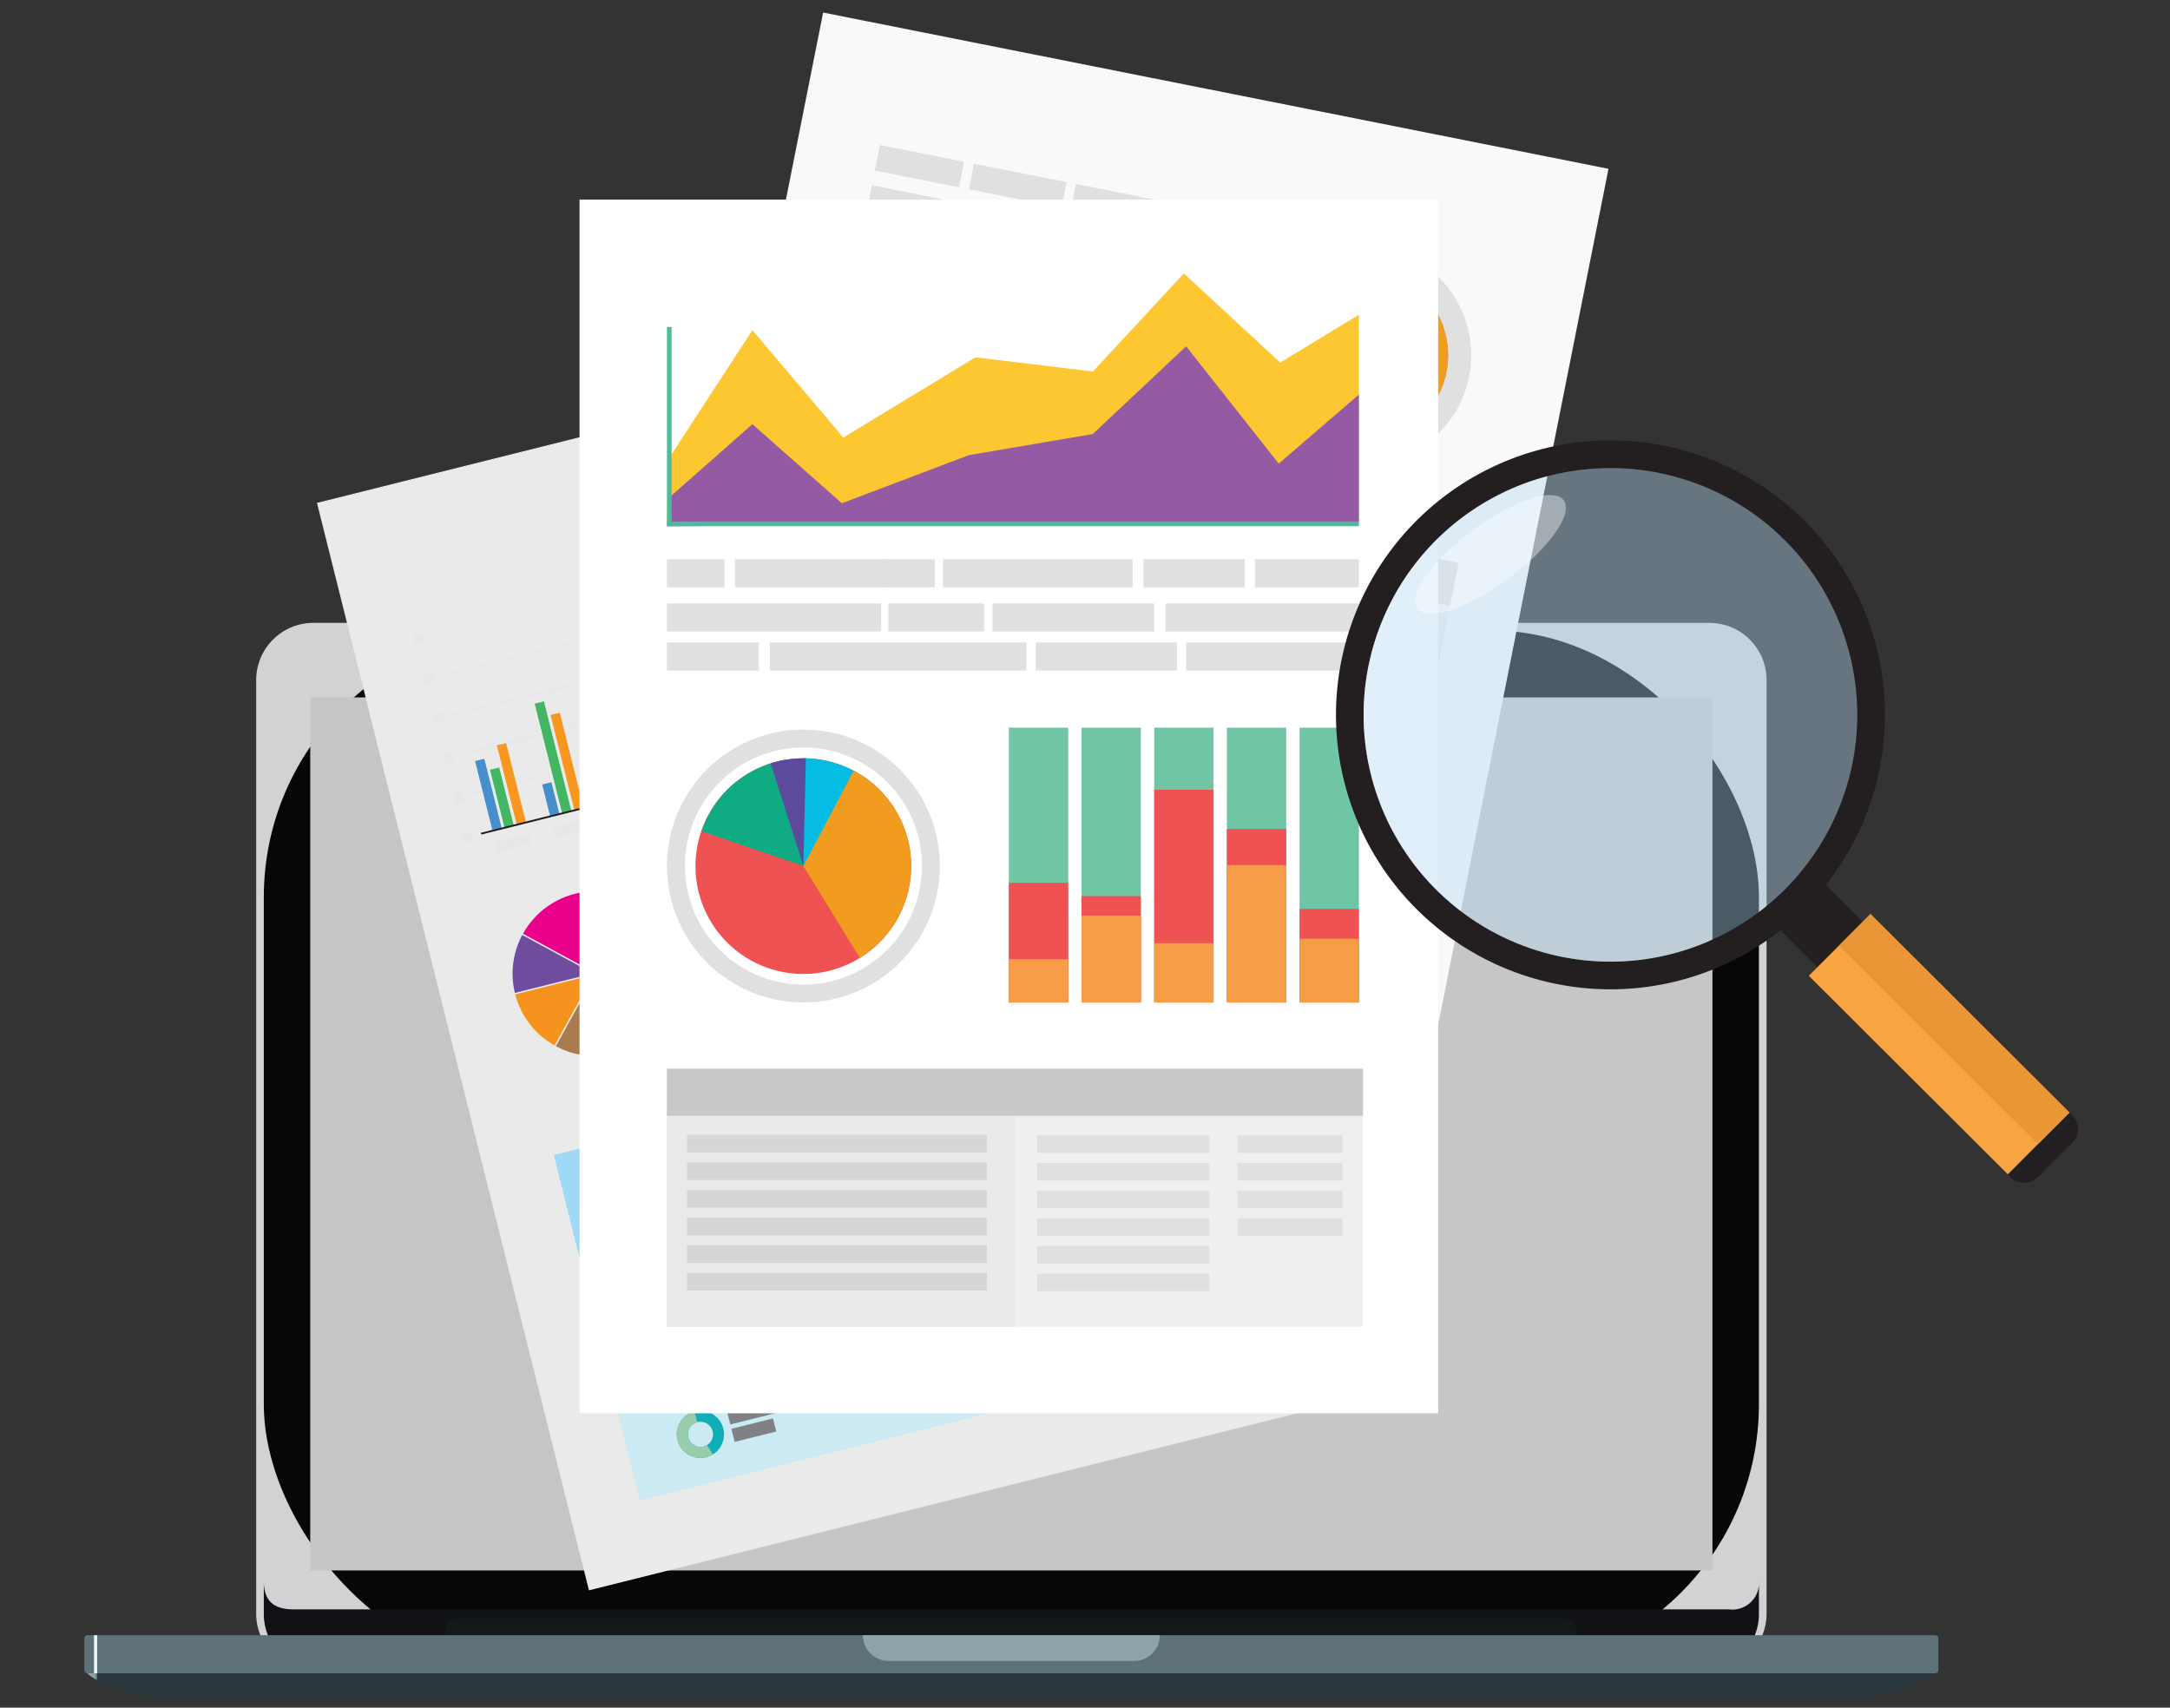 <svg xmlns="http://www.w3.org/2000/svg" xmlns:xlink="http://www.w3.org/1999/xlink" width="108" height="85" viewBox="0 0 108 85"><rect x="0" y="0" width="108" height="85" fill="#333333" stroke="none"/><defs><clipPath id="a"><rect width="99.226" height="83.959" fill="none"/></clipPath><clipPath id="c"><path d="M46.138,387.033H0c0,.675,2.905,1.572,4.341,1.572H87.935c1.436,0,4.341-.9,4.341-1.572Z" transform="translate(0 -387.033)" fill="none"/></clipPath><linearGradient id="d" y1="1" x2="0.002" y2="1" gradientUnits="objectBoundingBox"><stop offset="0" stop-color="#8aa2a7"/><stop offset="0.299" stop-color="#879fa4"/><stop offset="0.479" stop-color="#80979c"/><stop offset="0.627" stop-color="#73888d"/><stop offset="0.759" stop-color="#617479"/><stop offset="0.879" stop-color="#495a5f"/><stop offset="0.99" stop-color="#2c3a3f"/><stop offset="1" stop-color="#2a373c"/></linearGradient><clipPath id="e"><path d="M.143,379.439A.154.154,0,0,0,0,379.6v1.57a.155.155,0,0,0,.143.164H92.133a.155.155,0,0,0,.143-.164V379.6a.154.154,0,0,0-.143-.163Z" transform="translate(0 -379.439)" fill="none"/></clipPath><linearGradient id="f" y1="1.68" x2="0.002" y2="1.68" gradientUnits="objectBoundingBox"><stop offset="0" stop-color="#5e7078"/><stop offset="0" stop-color="#6a7b82"/><stop offset="0.001" stop-color="#919ea3"/><stop offset="0.002" stop-color="#b3bcbf"/><stop offset="0.003" stop-color="#cfd4d6"/><stop offset="0.005" stop-color="#e4e7e8"/><stop offset="0.006" stop-color="#f3f4f5"/><stop offset="0.008" stop-color="#fcfcfc"/><stop offset="0.01" stop-color="#fff"/><stop offset="0.03" stop-color="#8aa0a6"/><stop offset="0.048" stop-color="#9cafb4"/><stop offset="0.081" stop-color="#b7c6c9"/><stop offset="0.118" stop-color="#cdd8da"/><stop offset="0.162" stop-color="#dee6e7"/><stop offset="0.216" stop-color="#eaf0f0"/><stop offset="0.291" stop-color="#f1f6f5"/><stop offset="0.5" stop-color="#f3f8f7"/><stop offset="0.71" stop-color="#f1f6f5"/><stop offset="0.786" stop-color="#eaf0f0"/><stop offset="0.841" stop-color="#dee6e7"/><stop offset="0.885" stop-color="#cdd8da"/><stop offset="0.922" stop-color="#b7c6ca"/><stop offset="0.955" stop-color="#9cb0b6"/><stop offset="0.97" stop-color="#8ea4ab"/><stop offset="0.99" stop-color="#ecf2f4"/><stop offset="0.992" stop-color="#e8eef0"/><stop offset="0.994" stop-color="#dde4e7"/><stop offset="0.995" stop-color="#cbd3d7"/><stop offset="0.997" stop-color="#b1bcc0"/><stop offset="0.998" stop-color="#8f9da3"/><stop offset="1" stop-color="#677880"/><stop offset="1" stop-color="#5e7078"/></linearGradient><clipPath id="g"><path d="M182.028,379.439a1.283,1.283,0,0,0,1.283,1.283h12.215a1.283,1.283,0,0,0,1.283-1.283Z" transform="translate(-182.028 -379.439)" fill="none"/></clipPath><linearGradient id="h" x1="-2.622" y1="2.485" x2="-2.607" y2="2.485" gradientUnits="objectBoundingBox"><stop offset="0" stop-color="#8aa0a6"/><stop offset="0.007" stop-color="#8fa4aa"/><stop offset="0.042" stop-color="#aab9bd"/><stop offset="0.083" stop-color="#c0cacd"/><stop offset="0.131" stop-color="#d1d7d9"/><stop offset="0.189" stop-color="#dde0e1"/><stop offset="0.272" stop-color="#e4e5e6"/><stop offset="0.5" stop-color="#e6e7e8"/><stop offset="0.73" stop-color="#e4e5e6"/><stop offset="0.813" stop-color="#dde0e1"/><stop offset="0.873" stop-color="#d1d7d9"/><stop offset="0.921" stop-color="#c0cace"/><stop offset="0.961" stop-color="#aababf"/><stop offset="0.997" stop-color="#90a5ac"/><stop offset="1" stop-color="#8ea4ab"/></linearGradient><clipPath id="j"><rect width="26.318" height="8.791" fill="none"/></clipPath><clipPath id="k"><rect width="26.318" height="7.042" fill="none"/></clipPath><clipPath id="l"><rect width="24.572" height="24.572" fill="none"/></clipPath><clipPath id="m"><rect width="7.508" height="5.91" fill="none"/></clipPath></defs><g transform="translate(-203.907 -882)"><g transform="translate(203.907 882)"><rect width="108" height="85" transform="translate(0)" fill="none"/><g transform="translate(4.197 0.624)"><g clip-path="url(#a)"><g clip-path="url(#a)"><path d="M115.349,192.037a2.85,2.85,0,0,1-2.855,2.846H43.033a2.85,2.85,0,0,1-2.855-2.846V145.56a2.85,2.85,0,0,1,2.855-2.846h69.462a2.85,2.85,0,0,1,2.855,2.846Z" transform="translate(-31.625 -112.335)" fill="#d0d2d3"/><rect width="74.411" height="51.79" rx="13.275" transform="translate(8.933 30.758)" fill="#060808"/><path d="M114.93,368.2H43.409c-1.07,0-1.445-.55-1.445-1.408v1.643a2.826,2.826,0,0,0,2.826,2.826h68.759a2.826,2.826,0,0,0,2.826-2.826V366.8a1.326,1.326,0,0,1-1.445,1.408" transform="translate(-33.031 -288.718)" fill="#111215"/><rect width="56.297" height="1.733" rx="0.672" transform="translate(17.99 79.924)" fill="#14181b"/><path d="M0,0H69.787V43.456H0Z" transform="translate(11.244 34.09)" fill="#c6c6c6"/></g><g transform="translate(0 82.387)"><g clip-path="url(#c)"><rect width="92.276" height="1.572" transform="translate(0 0)" fill="url(#d)"/></g></g><g transform="translate(0 80.77)"><g clip-path="url(#e)"><rect width="92.276" height="1.898" fill="url(#f)"/></g></g><g transform="translate(38.748 80.77)"><g clip-path="url(#g)"><rect width="14.781" height="1.283" fill="url(#h)"/></g></g><g clip-path="url(#a)"><rect width="56.343" height="39.853" transform="translate(25.775 55.26) rotate(-78.746)" fill="#f9f9f9"/><rect width="1.3" height="4.269" transform="translate(39.342 7.867) rotate(-78.747)" fill="#e0e0e0"/><rect width="1.3" height="4.697" transform="matrix(0.195, -0.981, 0.981, 0.195, 44.026, 8.799)" fill="#e0e0e0"/><rect width="1.3" height="4.827" transform="translate(49.093 9.807) rotate(-78.745)" fill="#e0e0e0"/><rect width="1.3" height="6.321" transform="translate(38.588 11.656) rotate(-78.746)" fill="#e0e0e0"/><rect width="1.3" height="7.807" transform="matrix(0.195, -0.981, 0.981, 0.195, 45.416, 13.015)" fill="#e0e0e0"/><rect width="1.3" height="14.768" transform="translate(38.943 9.874) rotate(-78.746)" fill="#e0e0e0"/><rect width="1.3" height="2.672" transform="translate(38.19 13.657) rotate(-78.746)" fill="#e0e0e0"/><rect width="1.3" height="7.116" transform="matrix(0.195, -0.981, 0.981, 0.195, 41.29, 14.274)" fill="#e0e0e0"/><rect width="1.3" height="4.827" transform="translate(47.94 15.597) rotate(-78.745)" fill="#e0e0e0"/><rect width="1.3" height="4.269" transform="translate(37.436 17.447) rotate(-78.747)" fill="#e0e0e0"/><rect width="1.3" height="9.993" transform="matrix(0.195, -0.981, 0.981, 0.195, 42.12, 18.378)" fill="#e0e0e0"/><rect width="1.3" height="9.941" transform="matrix(0.195, -0.981, 0.981, 0.195, 37.791, 15.664)" fill="#e0e0e0"/><rect width="1.3" height="4.44" transform="translate(47.87 17.67) rotate(-78.746)" fill="#e0e0e0"/><path d="M283.647,60.949a5.477,5.477,0,1,1-4.3-6.44,5.477,5.477,0,0,1,4.3,6.44" transform="translate(-214.728 -42.822)" fill="#e0e0e0"/><path d="M286.78,64.986a4.328,4.328,0,1,1-3.4-5.085l.1.02a4.324,4.324,0,0,1,3.3,5.065" transform="translate(-218.992 -47.084)" fill="#ee5253"/><path d="M302.2,62.17l-3.673,2.283.844-4.241.1.02A4.313,4.313,0,0,1,302.2,62.17" transform="translate(-234.984 -47.395)" fill="#05bce3"/><path d="M302.773,68.548a4.322,4.322,0,0,1-2.741,3.212l-1.5-4.056,2.721-3.362a4.328,4.328,0,0,1,1.52,4.206" transform="translate(-234.984 -50.646)" fill="#f29c1f"/><path d="M284.7,64.142l-3.74-2.173a4.335,4.335,0,0,1,3.255-2.125,4.263,4.263,0,0,1,.612-.025Z" transform="translate(-221.154 -47.084)" fill="#0fab82"/><path d="M297.678,59.922l-.94,4.221-.485-4.3a4.291,4.291,0,0,1,.612-.025,4.351,4.351,0,0,1,.717.082l.1.02" transform="translate(-233.19 -47.084)" fill="#5e4a9d"/><rect width="11.978" height="32.305" transform="translate(34.373 32.838) rotate(-78.746)" fill="#efefef"/><rect width="11.978" height="16.153" transform="matrix(0.195, -0.981, 0.981, 0.195, 34.373, 32.839)" fill="#eaeae9"/><rect width="2.184" height="32.305" transform="translate(36.285 23.233) rotate(-78.746)" fill="#c8c8c8"/><rect width="16.153" height="16.153" transform="translate(46.376 55.286) rotate(-78.746)" fill="#efefef"/><rect width="2.184" height="16.153" transform="matrix(0.195, -0.981, 0.981, 0.195, 49.102, 41.586)" fill="#c8c8c8"/><rect width="6.51" height="1.471" transform="translate(30.688 51.227) rotate(-78.749)" fill="#23b899"/><rect width="10.368" height="1.471" transform="translate(32.237 51.535) rotate(-78.749)" fill="#3b97d2"/><rect width="11.556" height="1.471" transform="translate(33.786 51.843) rotate(-78.749)" fill="#f29c1f"/><rect width="12.425" height="1.471" transform="translate(35.33 52.15) rotate(-78.749)" fill="#945ba4"/><rect width="8.507" height="1.471" transform="translate(41.516 53.381) rotate(-78.749)" fill="#34495e"/><rect width="10.248" height="1.471" transform="translate(39.967 53.073) rotate(-78.749)" fill="#5e4a9d"/><rect width="13.427" height="1.471" transform="translate(38.419 52.765) rotate(-78.749)" fill="#f16b6c"/><rect width="15.057" height="1.471" transform="translate(36.875 52.457) rotate(-78.749)" fill="#d15627"/><rect width="0.173" height="12.54" transform="translate(30.521 52.066) rotate(-78.745)" fill="#4bbc99"/><rect width="0.817" height="7.99" transform="matrix(0.195, -0.981, 0.981, 0.195, 49.817, 43.304)" fill="#e2e2e2"/><rect width="0.817" height="7.99" transform="matrix(0.195, -0.981, 0.981, 0.195, 49.566, 44.563)" fill="#e2e2e2"/><rect width="0.817" height="7.99" transform="matrix(0.195, -0.981, 0.981, 0.195, 49.316, 45.821)" fill="#e2e2e2"/><rect width="0.817" height="7.99" transform="matrix(0.195, -0.981, 0.981, 0.195, 49.066, 47.079)" fill="#e2e2e2"/><rect width="0.817" height="7.99" transform="matrix(0.195, -0.981, 0.981, 0.195, 48.815, 48.337)" fill="#e2e2e2"/><rect width="0.817" height="7.99" transform="matrix(0.195, -0.981, 0.981, 0.195, 48.565, 49.595)" fill="#e2e2e2"/><rect width="0.817" height="7.99" transform="matrix(0.195, -0.981, 0.981, 0.195, 48.315, 50.853)" fill="#e2e2e2"/><rect width="0.817" height="7.99" transform="matrix(0.195, -0.981, 0.981, 0.195, 48.064, 52.111)" fill="#e2e2e2"/><rect width="0.817" height="7.99" transform="matrix(0.195, -0.981, 0.981, 0.195, 47.814, 53.37)" fill="#e2e2e2"/><rect width="0.817" height="7.99" transform="matrix(0.195, -0.981, 0.981, 0.195, 47.563, 54.628)" fill="#e2e2e2"/><rect width="0.817" height="13.924" transform="translate(36.862 25.078) rotate(-78.746)" fill="#d6d6d5"/><rect width="0.817" height="13.924" transform="translate(36.612 26.336) rotate(-78.746)" fill="#d6d6d5"/><rect width="0.817" height="13.924" transform="translate(36.362 27.594) rotate(-78.746)" fill="#d6d6d5"/><rect width="0.817" height="13.924" transform="translate(36.111 28.853) rotate(-78.746)" fill="#d6d6d5"/><rect width="0.817" height="13.924" transform="translate(35.861 30.111) rotate(-78.746)" fill="#d6d6d5"/><rect width="0.817" height="13.924" transform="translate(35.611 31.369) rotate(-78.746)" fill="#d6d6d5"/><rect width="0.817" height="7.99" transform="matrix(0.195, -0.981, 0.981, 0.195, 52.807, 28.278)" fill="#e0e0e0"/><rect width="0.817" height="7.99" transform="matrix(0.195, -0.981, 0.981, 0.195, 52.556, 29.536)" fill="#e0e0e0"/><rect width="0.817" height="7.99" transform="matrix(0.195, -0.981, 0.981, 0.195, 52.306, 30.795)" fill="#e0e0e0"/><rect width="0.817" height="7.99" transform="matrix(0.195, -0.981, 0.981, 0.195, 52.056, 32.053)" fill="#e0e0e0"/><rect width="0.817" height="4.871" transform="translate(61.922 30.092) rotate(-78.747)" fill="#e0e0e0"/><rect width="0.817" height="4.871" transform="translate(61.672 31.35) rotate(-78.747)" fill="#e0e0e0"/><rect width="0.817" height="4.871" transform="translate(61.421 32.609) rotate(-78.747)" fill="#e0e0e0"/><rect width="0.817" height="4.871" transform="translate(61.171 33.867) rotate(-78.747)" fill="#e0e0e0"/><rect width="0.817" height="7.99" transform="matrix(0.195, -0.981, 0.981, 0.195, 51.805, 33.311)" fill="#e0e0e0"/><rect width="0.817" height="7.99" transform="matrix(0.195, -0.981, 0.981, 0.195, 51.555, 34.569)" fill="#e0e0e0"/><rect width="40.025" height="55.795" transform="translate(11.579 24.408) rotate(-14.041)" fill="#eaeaea"/><rect width="26.556" height="0.091" transform="translate(19.246 38.857) rotate(-14.041)" fill="#e6e7e8"/><rect width="26.556" height="0.091" transform="translate(18.754 36.887) rotate(-14.041)" fill="#e6e7e8"/><rect width="26.556" height="0.091" transform="translate(18.261 34.917) rotate(-14.041)" fill="#e6e7e8"/><rect width="26.556" height="0.091" transform="translate(17.768 32.948) rotate(-14.041)" fill="#e6e7e8"/><rect width="26.556" height="0.091" transform="translate(17.276 30.978) rotate(-14.041)" fill="#e6e7e8"/><rect width="0.474" height="3.578" transform="matrix(0.97, -0.243, 0.243, 0.97, 19.447, 37.259)" fill="#468fcd"/><rect width="0.474" height="2.976" transform="matrix(0.97, -0.243, 0.243, 0.97, 20.189, 37.694)" fill="#42b662"/><rect width="0.474" height="4.071" transform="matrix(0.97, -0.243, 0.243, 0.97, 20.533, 36.479)" fill="#f79720"/><rect width="0.474" height="1.634" transform="matrix(0.97, -0.243, 0.243, 0.97, 22.788, 38.427)" fill="#468fcd"/><rect width="0.474" height="5.627" transform="matrix(0.97, -0.243, 0.243, 0.97, 22.415, 34.404)" fill="#42b662"/><rect width="0.474" height="4.892" transform="matrix(0.97, -0.243, 0.243, 0.97, 23.203, 34.965)" fill="#f79720"/><rect width="0.474" height="3.053" transform="matrix(0.97, -0.243, 0.243, 0.97, 25.313, 36.333)" fill="#468fcd"/><rect width="0.474" height="6.106" transform="matrix(0.97, -0.243, 0.243, 0.97, 25.169, 33.222)" fill="#42b662"/><rect width="0.474" height="8.483" transform="matrix(0.97, -0.243, 0.243, 0.97, 25.201, 30.763)" fill="#f79720"/><rect width="0.474" height="6.864" transform="matrix(0.97, -0.243, 0.243, 0.97, 27.257, 31.918)" fill="#468fcd"/><rect width="0.474" height="5.627" transform="matrix(0.97, -0.243, 0.243, 0.97, 28.154, 32.969)" fill="#42b662"/><rect width="0.474" height="1.033" transform="matrix(0.97, -0.243, 0.243, 0.97, 29.878, 37.273)" fill="#f79720"/><rect width="0.474" height="3.728" transform="matrix(0.97, -0.243, 0.243, 0.97, 30.887, 34.242)" fill="#468fcd"/><rect width="0.474" height="7.589" transform="matrix(0.97, -0.243, 0.243, 0.97, 30.547, 30.348)" fill="#42b662"/><rect width="0.474" height="4.444" transform="matrix(0.97, -0.243, 0.243, 0.97, 31.92, 33.247)" fill="#f79720"/><rect width="0.474" height="6.315" transform="matrix(0.97, -0.243, 0.243, 0.97, 33.129, 31.016)" fill="#468fcd"/><rect width="0.474" height="4.444" transform="matrix(0.97, -0.243, 0.243, 0.97, 34.179, 32.682)" fill="#42b662"/><rect width="0.474" height="5.627" transform="matrix(0.97, -0.243, 0.243, 0.97, 34.502, 31.381)" fill="#f79720"/><rect width="0.474" height="3.43" transform="matrix(0.97, -0.243, 0.243, 0.97, 36.698, 33.096)" fill="#468fcd"/><rect width="0.474" height="6.861" transform="matrix(0.97, -0.243, 0.243, 0.97, 36.462, 29.619)" fill="#42b662"/><rect width="0.474" height="9.629" transform="matrix(0.97, -0.243, 0.243, 0.97, 36.4, 26.781)" fill="#f79720"/><rect width="0.474" height="7.189" transform="matrix(0.97, -0.243, 0.243, 0.97, 38.656, 28.733)" fill="#468fcd"/><rect width="0.474" height="2.035" transform="matrix(0.97, -0.243, 0.243, 0.97, 40.502, 33.583)" fill="#42b662"/><path d="M189.591,140.506l.363,1.451-.46.115-1.611-6.444.46-.115Z" transform="translate(-147.888 -106.667)" fill="#f79720"/><rect width="0.474" height="6.106" transform="matrix(0.97, -0.243, 0.243, 0.97, 41.788, 29.066)" fill="#468fcd"/><rect width="0.474" height="4.891" transform="matrix(0.97, -0.243, 0.243, 0.97, 42.679, 30.095)" fill="#42b662"/><rect width="0.474" height="8.973" transform="matrix(0.97, -0.243, 0.243, 0.97, 42.298, 25.982)" fill="#f79720"/><rect width="26.556" height="0.091" transform="translate(19.739 40.827) rotate(-14.041)" fill="#231f20"/><rect width="0.473" height="0.473" transform="translate(16.357 31.01) rotate(-14.03)" fill="#e6e7e8"/><rect width="0.473" height="0.473" transform="translate(16.85 32.98) rotate(-14.03)" fill="#e6e7e8"/><rect width="0.473" height="0.473" transform="translate(17.343 34.95) rotate(-14.03)" fill="#e6e7e8"/><rect width="0.473" height="0.473" transform="translate(17.835 36.92) rotate(-14.03)" fill="#e6e7e8"/><rect width="0.473" height="0.473" transform="translate(18.328 38.89) rotate(-14.03)" fill="#e6e7e8"/><rect width="0.473" height="0.473" transform="translate(18.821 40.86) rotate(-14.03)" fill="#e6e7e8"/><rect width="1.731" height="0.506" transform="translate(20.441 41.293) rotate(-14.043)" fill="#e6e7e8"/><rect width="1.731" height="0.506" transform="translate(23.311 40.575) rotate(-14.043)" fill="#e6e7e8"/><rect width="1.731" height="0.506" transform="translate(26.18 39.858) rotate(-14.043)" fill="#e6e7e8"/><rect width="1.731" height="0.506" transform="translate(29.049 39.14) rotate(-14.043)" fill="#e6e7e8"/><rect width="1.731" height="0.506" transform="translate(31.919 38.423) rotate(-14.043)" fill="#e6e7e8"/><rect width="1.731" height="0.506" transform="translate(34.788 37.705) rotate(-14.043)" fill="#e6e7e8"/><rect width="1.731" height="0.506" transform="translate(37.657 36.987) rotate(-14.043)" fill="#e6e7e8"/><rect width="1.731" height="0.506" transform="translate(40.526 36.27) rotate(-14.043)" fill="#e6e7e8"/><rect width="1.731" height="0.506" transform="translate(43.396 35.552) rotate(-14.043)" fill="#e6e7e8"/><rect width="0.809" height="0.809" transform="matrix(0.97, -0.243, 0.243, 0.97, 44.447, 26.369)" fill="#468fcd"/><rect width="0.809" height="0.809" transform="matrix(0.97, -0.243, 0.243, 0.97, 44.834, 27.914)" fill="#42b662"/><rect width="0.809" height="0.809" transform="matrix(0.97, -0.243, 0.243, 0.97, 45.22, 29.459)" fill="#f79720"/><rect width="2.38" height="0.396" transform="matrix(0.97, -0.243, 0.243, 0.97, 45.951, 26.206)" fill="#e6e7e8"/><rect width="2.38" height="0.396" transform="matrix(0.97, -0.243, 0.243, 0.97, 46.338, 27.751)" fill="#e6e7e8"/><rect width="2.38" height="0.396" transform="matrix(0.97, -0.243, 0.243, 0.97, 46.724, 29.296)" fill="#e6e7e8"/><path d="M104.432,225.262l-3.678.92a4.089,4.089,0,0,0,1.958,2.543l1.83-3.32a.311.311,0,0,1-.11-.143" transform="translate(-79.307 -177.311)" fill="#f6921e"/><path d="M119.84,209.571a.312.312,0,0,1,.212.356l3.612,1.154a4.1,4.1,0,0,0-3.117-5.235Z" transform="translate(-94.33 -162.028)" fill="#8bc53f"/><path d="M100.246,218.587l3.678-.92a.311.311,0,0,1,.02-.155l-3.332-1.809a4.085,4.085,0,0,0-.366,2.884" transform="translate(-78.817 -169.787)" fill="#704c9e"/><path d="M105.885,209.4a.311.311,0,0,1,.179-.123.316.316,0,0,1,.1-.009l.708-3.726a4.105,4.105,0,0,0-4.315,2.048Z" transform="translate(-80.723 -161.736)" fill="#eb008b"/><path d="M112.484,225.349a.311.311,0,0,1-.4.16l-1.83,3.32A4.1,4.1,0,0,0,116.1,226.5Z" transform="translate(-86.784 -177.38)" fill="#a87c4f"/><rect width="0.914" height="1.004" transform="translate(29.688 42.545) rotate(-14.046)" fill="#a87c4f"/><rect width="0.914" height="1.004" transform="translate(30.186 44.534) rotate(-14.046)" fill="#8bc53f"/><rect width="0.914" height="1.004" transform="translate(30.683 46.523) rotate(-14.046)" fill="#eb008b"/><rect width="0.914" height="1.004" transform="translate(31.18 48.512) rotate(-14.046)" fill="#f6921e"/><rect width="0.914" height="1.004" transform="translate(31.678 50.501) rotate(-14.046)" fill="#704c9e"/><rect width="3.705" height="1.004" transform="translate(31.905 41.991) rotate(-14.041)" fill="#d0d2d3"/><rect width="3.705" height="1.004" transform="translate(32.402 43.98) rotate(-14.041)" fill="#d0d2d3"/><rect width="3.705" height="1.004" transform="translate(32.9 45.969) rotate(-14.041)" fill="#d0d2d3"/><rect width="3.705" height="1.004" transform="translate(33.397 47.958) rotate(-14.041)" fill="#d0d2d3"/><rect width="3.705" height="1.004" transform="translate(33.894 49.947) rotate(-14.041)" fill="#d0d2d3"/><path d="M211.29,183.81a4.751,4.751,0,1,0-3.456,5.761,4.751,4.751,0,0,0,3.456-5.761" transform="translate(-158.946 -141.85)" fill="#fff"/><path d="M212.275,185.233a4.39,4.39,0,1,0-3.193,5.323,4.39,4.39,0,0,0,3.193-5.323" transform="translate(-160.281 -143.185)" fill="#e85c49"/><path d="M212.4,201.779l-8.764-.558a4.391,4.391,0,0,0,8.764.558" transform="translate(-160.281 -158.388)" fill="#00b2b7"/><path d="M206.952,182.528a4.39,4.39,0,0,0-1.811,7.575l2.876-3.317Z" transform="translate(-160.281 -143.674)" fill="#f2a246"/><path d="M218.924,194.837a1.953,1.953,0,1,0-1.42,2.368,1.953,1.953,0,0,0,1.42-2.368" transform="translate(-169.294 -152.198)" fill="#fff"/><path d="M220.279,196.793a1.456,1.456,0,1,0-1.059,1.766,1.456,1.456,0,0,0,1.059-1.766" transform="translate(-171.13 -154.034)" fill="#0ba14a"/><path d="M224.358,196.793a1.456,1.456,0,0,0-1.766-1.059l.707,2.826a1.456,1.456,0,0,0,1.059-1.766" transform="translate(-175.209 -154.034)" fill="#5caf65"/><rect width="31.332" height="17.694" transform="translate(23.365 56.866) rotate(-14.041)" fill="#9fd9f5"/><rect width="31.332" height="4.866" transform="matrix(0.97, -0.243, 0.243, 0.97, 26.477, 69.31)" fill="#cceaf4"/><path d="M131.134,273.191a2.389,2.389,0,0,0,.793-1.057c.179-.606.085-1.244.9-1.547s.647-2.12,1.549-2.345,1.985,2.036,2.886,1.81,1.056-1,2.049-1.252c.53-.132,1.726.857,2.424.682.622-.155.867-1.538,1.895-1.8s1.564.963,2.4.753.785-2.806,1.655-3.024,1.368.979,2.643.661.435-2.488,1.617-2.783c.63-.158,1.611.576,1.96.6s.285-.116.666-.069c.739.092,1.682,2.234,2.877,2.781Z" transform="translate(-103.22 -207.23)" fill="#b0c536"/><path d="M131.134,269.329a2.269,2.269,0,0,0,.858-.8c.237-.473.292-.961.891-1.11.88-.22,1.516.451,2.269.055.343-.18,1.648.287,2.273.125.871-.225.824-3.3,1.6-3.491s1.659.719,2.535.5.952-1.909,1.742-2.107,1.969,1.671,2.743,1.478.4-2.468,1.153-3.055c.33-.255.48-.189.622-.306.522-.432.834-2.085,1.466-2.243.992-.248,2.4,3.728,3.235,3.518.554-.139,1.379-1.167,2.088-1.344s1.283,1.5,2.846,2.2Z" transform="translate(-103.22 -203.368)" fill="#f05d61"/><g transform="translate(27.914 57.17)" opacity="0.1"><g clip-path="url(#j)"><path d="M154.607,268.585c-.709.177-1.534,1.205-2.088,1.344-.356.089-.814-.576-1.3-1.353-.12.7-.156,1.49-.887,1.673-1.275.319-1.772-.878-2.643-.66s-.816,2.814-1.655,3.024-1.376-1.01-2.4-.753-1.273,1.64-1.895,1.8c-.7.175-1.894-.815-2.424-.682a2.15,2.15,0,0,0-.968.551c-.223.921-.421,1.982-.919,2.111-.625.161-1.93-.306-2.273-.125-.753.4-1.39-.275-2.269-.055-.6.15-.654.637-.891,1.11a2.269,2.269,0,0,1-.858.8l26.318-6.582c-1.562-.7-2.137-2.373-2.846-2.2" transform="translate(-131.134 -268.571)" fill="#231f20"/></g></g><path d="M131.134,277.055c.807-.282,1.188-.833,1.556-.976s.559-.089.881-.22.476-.726,1.619-1.012c.678-.17,1.363.553,2.531.261.525-.131.54-1.788,1.6-2.053s1.539-.031,2.357-.235.239-4.411,1.113-4.629,2.428,3.212,3.094,3.046,1.042-.918,2.166-1.2,1.6,1.964,2.693,1.717.973-1.066,1.964-1.3,1.556.458,2.143.324.467-.307.884-.411a7.4,7.4,0,0,1,1.718.106Z" transform="translate(-103.22 -211.094)" fill="#10aeb9"/><g transform="translate(27.914 58.919)" opacity="0.3"><g clip-path="url(#k)"><path d="M155.735,277.141c-.417.1-.3.277-.884.411s-1.152-.559-2.143-.324-.875,1.053-1.964,1.3-1.569-2-2.693-1.717a3.854,3.854,0,0,0-1.518.847c-.087.424-.216.754-.49.823-.774.194-1.953-1.675-2.743-1.478-.592.148-.783,1.134-1.21,1.711-.073.48-.192.825-.413.881-.818.2-1.3-.03-2.357.235s-1.075,1.922-1.6,2.053a.558.558,0,0,1-.3.218c-.625.161-1.93-.306-2.273-.125a1.27,1.27,0,0,1-.919.078c-.332.249-.466.5-.661.58-.322.131-.512.077-.881.22s-.75.693-1.557.976l26.318-6.582a7.4,7.4,0,0,0-1.718-.106" transform="translate(-131.134 -276.787)" fill="#231f20"/></g></g><path d="M119.887,284.7l-2.19-8.755.308.014,31.288,1.387Zm-1.593-8.268,1.928,7.709,25.9-6.476Z" transform="translate(-92.643 -217.205)" fill="#231f20"/><path d="M230.027,304.321a1.175,1.175,0,1,0,1.425.855,1.175,1.175,0,0,0-1.425-.855m.437,1.747a.626.626,0,1,1,.455-.759.625.625,0,0,1-.455.759" transform="translate(-180.361 -239.514)" fill="#b0c536"/><path d="M229.172,305.877a1.171,1.171,0,0,0,.207.43l.436-.334a.626.626,0,0,1,.345-.987l-.133-.533a1.175,1.175,0,0,0-.855,1.425" transform="translate(-180.361 -239.644)" fill="#e0dd6f"/><path d="M184.81,315.629a1.175,1.175,0,1,0,1.425.855,1.175,1.175,0,0,0-1.425-.855m.437,1.747a.626.626,0,1,1,.455-.759.626.626,0,0,1-.455.759" transform="translate(-144.769 -248.414)" fill="#f05d61"/><path d="M186.247,317.135l-.538-.11a.626.626,0,1,1-.765-.732l-.133-.533a1.175,1.175,0,1,0,1.437,1.374" transform="translate(-144.77 -248.546)" fill="#f9b086"/><path d="M139.4,326.988a1.175,1.175,0,1,0,1.425.855,1.175,1.175,0,0,0-1.425-.855m.437,1.747a.626.626,0,1,1,.455-.759.625.625,0,0,1-.455.759" transform="translate(-109.022 -257.355)" fill="#10aeb9"/><path d="M138.54,328.544a1.175,1.175,0,0,0,1.763.712l-.291-.466a.626.626,0,1,1-.483-1.138l-.133-.533a1.175,1.175,0,0,0-.855,1.425" transform="translate(-109.022 -257.486)" fill="#98ccaa"/><rect width="3.65" height="0.662" transform="translate(41.657 67.219) rotate(-14.042)" fill="#808184"/><rect width="2.134" height="0.671" transform="matrix(0.97, -0.243, 0.243, 0.97, 41.872, 68.08)" fill="#808184"/><rect width="3.65" height="0.662" transform="translate(51.282 64.812) rotate(-14.042)" fill="#808184"/><rect width="2.134" height="0.671" transform="matrix(0.97, -0.243, 0.243, 0.97, 51.497, 65.672)" fill="#808184"/><rect width="3.65" height="0.662" transform="translate(31.989 69.637) rotate(-14.042)" fill="#808184"/><rect width="2.134" height="0.671" transform="translate(32.204 70.497) rotate(-14.043)" fill="#808184"/><rect width="42.733" height="60.415" transform="translate(24.647 9.31)" fill="#fff"/><path d="M149.805,174.465a6.791,6.791,0,1,1-6.791-6.791,6.791,6.791,0,0,1,6.791,6.791" transform="translate(-107.226 -131.982)" fill="#e0e0e0"/><path d="M152.207,177.757a5.9,5.9,0,1,1-5.9-5.9,5.9,5.9,0,0,1,5.9,5.9" transform="translate(-110.517 -135.273)" fill="#fff"/><path d="M153.661,179.751a5.367,5.367,0,1,1-5.362-5.362h.121a5.362,5.362,0,0,1,5.241,5.361" transform="translate(-112.51 -137.267)" fill="#ee5253"/><path d="M172.041,176.086l-3.914,3.665v-5.362h.121a5.349,5.349,0,0,1,3.793,1.7" transform="translate(-132.338 -137.267)" fill="#05bce3"/><path d="M173.489,182.024a5.358,5.358,0,0,1-2.556,4.57l-2.806-4.57,2.5-4.747a5.368,5.368,0,0,1,2.866,4.747" transform="translate(-132.338 -139.541)" fill="#f29c1f"/><path d="M149.363,180.024l-5.074-1.737a5.375,5.375,0,0,1,3.444-3.372,5.321,5.321,0,0,1,.738-.178Z" transform="translate(-113.575 -137.54)" fill="#0fab82"/><path d="M162.22,174.39l-.122,5.361-1.63-5.11a5.3,5.3,0,0,1,.738-.178,5.381,5.381,0,0,1,.892-.074h.122" transform="translate(-126.31 -137.267)" fill="#5e4a9d"/><rect width="34.639" height="12.844" transform="translate(28.997 52.576)" fill="#efefef"/><rect width="17.32" height="12.844" transform="translate(28.997 52.576)" fill="#eaeae9"/><rect width="34.639" height="2.342" transform="translate(28.997 52.576)" fill="#c8c8c8"/><rect width="14.93" height="0.876" transform="translate(29.991 55.862)" fill="#d6d6d5"/><rect width="14.93" height="0.876" transform="translate(29.991 57.238)" fill="#d6d6d5"/><rect width="14.93" height="0.876" transform="translate(29.991 58.613)" fill="#d6d6d5"/><rect width="14.93" height="0.876" transform="translate(29.991 59.988)" fill="#d6d6d5"/><rect width="14.93" height="0.876" transform="translate(29.991 61.364)" fill="#d6d6d5"/><rect width="14.93" height="0.876" transform="translate(29.991 62.74)" fill="#d6d6d5"/><rect width="8.568" height="0.876" transform="translate(47.428 55.891)" fill="#e0e0e0"/><rect width="8.568" height="0.876" transform="translate(47.428 57.266)" fill="#e0e0e0"/><rect width="8.568" height="0.876" transform="translate(47.428 58.642)" fill="#e0e0e0"/><rect width="8.568" height="0.876" transform="translate(47.428 60.017)" fill="#e0e0e0"/><rect width="5.223" height="0.876" transform="translate(57.394 55.891)" fill="#e0e0e0"/><rect width="5.223" height="0.876" transform="translate(57.394 57.266)" fill="#e0e0e0"/><rect width="5.223" height="0.876" transform="translate(57.394 58.642)" fill="#e0e0e0"/><rect width="5.223" height="0.876" transform="translate(57.394 60.017)" fill="#e0e0e0"/><rect width="8.568" height="0.876" transform="translate(47.428 61.393)" fill="#e0e0e0"/><rect width="8.568" height="0.876" transform="translate(47.428 62.768)" fill="#e0e0e0"/><rect width="2.952" height="13.679" transform="translate(46.014 35.596)" fill="#70c5a4"/><rect width="2.952" height="5.955" transform="translate(46.014 43.32)" fill="#ee5253"/><rect width="2.952" height="2.152" transform="translate(46.014 47.123)" fill="#f89d47"/><rect width="2.952" height="13.679" transform="translate(49.631 35.596)" fill="#70c5a4"/><rect width="2.952" height="5.294" transform="translate(49.631 43.981)" fill="#ee5253"/><rect width="2.952" height="4.319" transform="translate(49.631 44.956)" fill="#f89d47"/><rect width="2.952" height="13.679" transform="translate(53.248 35.596)" fill="#70c5a4"/><rect width="2.952" height="10.587" transform="translate(53.248 38.688)" fill="#ee5253"/><rect width="2.952" height="2.952" transform="translate(53.248 46.323)" fill="#f89d47"/><rect width="2.952" height="13.679" transform="translate(56.865 35.596)" fill="#70c5a4"/><rect width="2.952" height="8.638" transform="translate(56.865 40.637)" fill="#ee5253"/><rect width="2.952" height="6.84" transform="translate(56.865 42.435)" fill="#f89d47"/><rect width="2.952" height="13.679" transform="translate(60.482 35.596)" fill="#70c5a4"/><rect width="2.952" height="4.659" transform="translate(60.482 44.616)" fill="#ee5253"/><rect width="2.952" height="3.173" transform="translate(60.482 46.102)" fill="#f89d47"/><path d="M136.285,70.258l4.192-6.436L145,69.169l6.574-3.994,5.848.707L161.95,61l4.794,4.434,3.916-2.378V73.467H136.224Z" transform="translate(-107.226 -48.013)" fill="#fcc731"/><path d="M136.339,85.576l4.138-3.646,4.451,3.935,6.317-2.393,6.17-1.052,4.648-4.366,4.608,5.839,3.987-3.436v6.319l-34.436.232Z" transform="translate(-107.226 -61.439)" fill="#945ba4"/><rect width="9.442" height="1.394" transform="translate(42.733 27.217)" fill="#e0e0e0"/><rect width="5.037" height="1.394" transform="translate(52.719 27.217)" fill="#e0e0e0"/><rect width="5.176" height="1.394" transform="translate(58.258 27.217)" fill="#e0e0e0"/><rect width="7.026" height="1.394" transform="translate(47.35 31.36)" fill="#e0e0e0"/><rect width="8.595" height="1.394" transform="translate(54.838 31.36)" fill="#e0e0e0"/><rect width="9.618" height="1.394" transform="translate(53.816 29.412)" fill="#e0e0e0"/><rect width="8.047" height="1.394" transform="translate(45.201 29.412)" fill="#e0e0e0"/><rect width="2.865" height="1.394" transform="translate(28.997 27.217)" fill="#e0e0e0"/><rect width="7.63" height="1.394" transform="translate(32.386 27.217)" fill="#e0e0e0"/><rect width="2.671" height="1.394" transform="translate(39.657 27.217)" fill="#e0e0e0"/><rect width="4.577" height="1.394" transform="translate(28.997 31.36)" fill="#e0e0e0"/><rect width="12.765" height="1.394" transform="translate(34.118 31.36)" fill="#e0e0e0"/><rect width="10.66" height="1.394" transform="translate(28.997 29.412)" fill="#e0e0e0"/><rect width="4.761" height="1.394" transform="translate(40.017 29.412)" fill="#e0e0e0"/><rect width="0.232" height="9.919" transform="translate(28.997 15.65)" fill="#4bbc99"/><rect width="34.204" height="0.232" transform="translate(29.229 25.337)" fill="#4bbc99"/><rect width="3.196" height="5.239" transform="translate(83.882 45.147) rotate(-45)" fill="#231f20"/><path d="M434.477,243.743a.943.943,0,0,1-1.334.011l-4.408-4.408a.943.943,0,0,1,.011-1.333l1.727-1.726a.943.943,0,0,1,1.334-.011l4.408,4.408a.943.943,0,0,1-.011,1.333Z" transform="translate(-337.259 -185.768)" fill="#231f20"/><rect width="4.344" height="13.991" transform="translate(85.827 47.947) rotate(-45.058)" fill="#f9a442"/><rect width="2.22" height="13.991" transform="translate(87.328 46.444) rotate(-45.054)" fill="#e99636"/><path d="M308.983,100.31a13.661,13.661,0,1,0,10.7,16.087,13.661,13.661,0,0,0-10.7-16.087m-5.117,25.435a12.284,12.284,0,1,1,14.465-9.62,12.284,12.284,0,0,1-14.465,9.62" transform="translate(-230.335 -78.744)" fill="#231f20"/><g transform="translate(63.668 22.673)" opacity="0.4"><g clip-path="url(#l)"><path d="M323.426,121.221a12.284,12.284,0,1,1-9.62-14.465,12.284,12.284,0,0,1,9.62,14.465" transform="translate(-299.098 -106.512)" fill="#b2d6f1"/></g></g><g transform="translate(66.229 24.02)" opacity="0.4"><g clip-path="url(#m)"><path d="M318.527,113.1c.492.665-.741,2.412-2.755,3.9s-4.045,2.159-4.537,1.494.741-2.412,2.755-3.9,4.044-2.159,4.537-1.494" transform="translate(-311.127 -112.842)" fill="#fff"/></g></g></g></g></g></g></g></svg>
